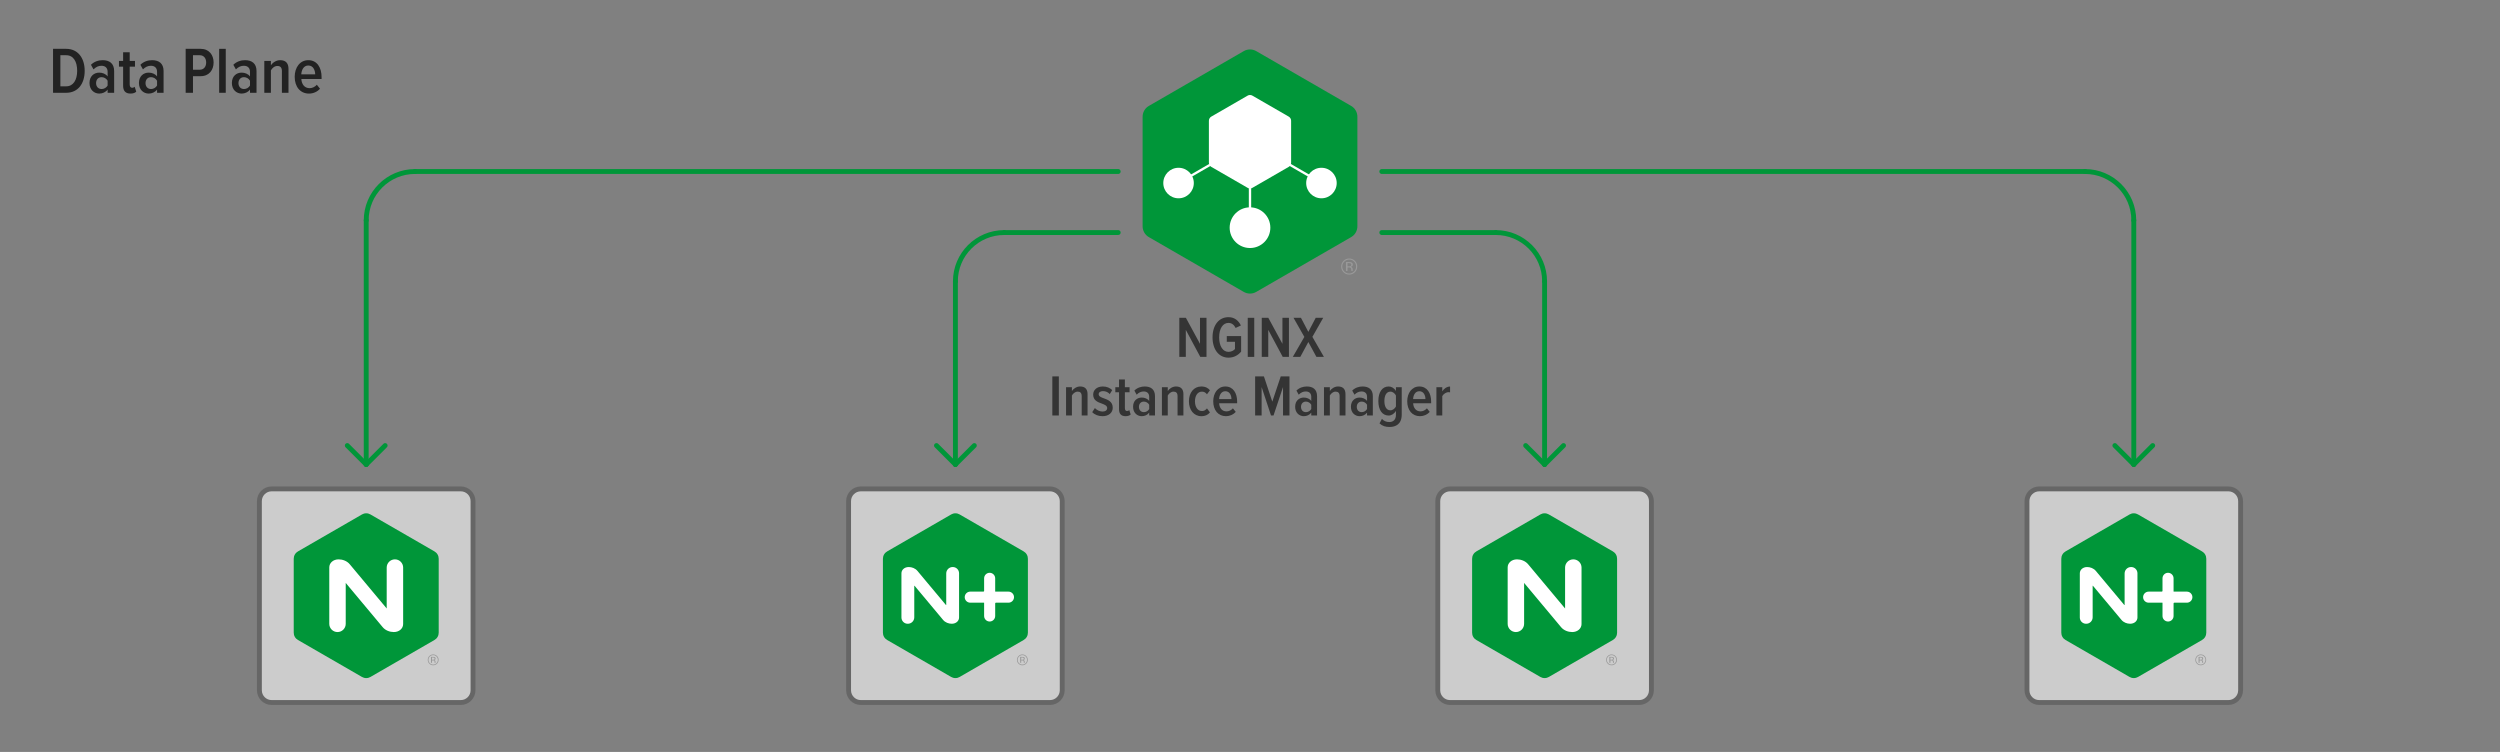 <?xml version="1.0" encoding="utf-8"?>
<!-- Generator: Adobe Illustrator 24.2.3, SVG Export Plug-In . SVG Version: 6.00 Build 0)  -->
<svg version="1.1" xmlns="http://www.w3.org/2000/svg" xmlns:xlink="http://www.w3.org/1999/xlink" x="0px" y="0px"
	 viewBox="0 0 1024 308" style="enable-background:new 0 0 1024 308;" xml:space="preserve">
<rect x="0" y="0" width="1024" height="308" fill="#808080" stroke="none"/>
<style type="text/css">
	.st0{fill:none;}
	.st1{fill:#343434;}
	.st2{fill:#009639;}
	.st3{fill:#FFFFFF;}
	.st4{fill:none;stroke:#FFFFFF;stroke-width:0.964;stroke-linecap:round;stroke-miterlimit:10;}
	.st5{fill:none;stroke:#FFFFFF;stroke-width:0.964;stroke-miterlimit:10;}
	.st6{fill:#999999;}
	.st7{fill:#CCCCCC;}
	.st8{fill:none;stroke:#666666;stroke-width:2;stroke-linecap:round;stroke-miterlimit:10;}
	.st9{fill:none;stroke:#009639;stroke-width:2;stroke-linecap:round;stroke-linejoin:round;stroke-miterlimit:10;}
	.st10{fill:#222222;}
</style>
<g id="Background">
</g>
<g id="Layer_1">
	<g>
		<rect x="379.713" y="130.25" class="st0" width="264.575" height="67.904"/>
		<path class="st1" d="M485.709,135.118v11.064h-2.664v-16.009h2.688l5.784,10.656v-10.656h2.664v16.009
			h-2.544L485.709,135.118z"/>
		<path class="st1" d="M503.182,129.909c2.592,0,4.176,1.536,5.088,3.408l-2.16,1.009
			c-0.576-1.177-1.536-2.064-2.928-2.064c-2.281,0-3.817,2.28-3.817,5.929
			c0,3.624,1.536,5.929,3.817,5.929c1.176,0,2.136-0.553,2.664-1.152v-2.977h-3.36v-2.328h5.881
			v6.36c-1.272,1.512-2.977,2.472-5.185,2.472c-3.937,0-6.529-3.359-6.529-8.304
			C496.653,133.222,499.245,129.909,503.182,129.909z"/>
		<path class="st1" d="M511.077,130.174h2.664v16.009h-2.664V130.174z"/>
		<path class="st1" d="M519.477,135.118v11.064h-2.664v-16.009h2.688l5.784,10.656v-10.656h2.664v16.009
			h-2.544L519.477,135.118z"/>
		<path class="st1" d="M535.893,140.086l-3.288,6.097h-3.072l4.729-8.185l-4.44-7.824h3.049l3.023,5.76
			l3.024-5.76h3.072l-4.44,7.801l4.729,8.208h-3.072L535.893,140.086z"/>
		<path class="st1" d="M431.038,154.173h2.664v16.01h-2.664V154.173z"/>
		<path class="st1" d="M443.062,162.286c0-1.368-0.624-1.873-1.655-1.873c-1.032,0-1.921,0.793-2.353,1.608
			v8.161h-2.4v-11.593h2.4v1.56c0.624-0.936,1.92-1.848,3.36-1.848
			c2.088,0,3.048,1.151,3.048,3.144v8.737h-2.4V162.286z"/>
		<path class="st1" d="M448.461,167.134c0.696,0.769,1.92,1.44,3.12,1.44s1.921-0.552,1.921-1.44
			c0-0.96-1.009-1.392-2.185-1.824c-1.632-0.575-3.553-1.271-3.553-3.696
			c0-1.8,1.44-3.312,3.984-3.312c1.608,0,2.904,0.6,3.816,1.487l-1.008,1.633
			c-0.576-0.696-1.608-1.225-2.76-1.225c-1.08,0-1.776,0.528-1.776,1.272
			c0,0.864,0.96,1.272,2.112,1.68c1.656,0.601,3.647,1.32,3.647,3.864
			c0,1.992-1.607,3.457-4.152,3.457c-1.775,0-3.264-0.601-4.248-1.656L448.461,167.134z"/>
		<path class="st1" d="M458.35,167.59v-6.912h-1.513v-2.088h1.513v-3.169h2.399v3.169h1.921v2.088h-1.921
			v6.408c0,0.792,0.265,1.272,0.889,1.272c0.384,0,0.744-0.168,0.912-0.384l0.576,1.8
			c-0.433,0.432-1.104,0.696-2.089,0.696C459.213,170.471,458.35,169.486,458.35,167.59z"/>
		<path class="st1" d="M470.71,169.006c-0.696,0.961-1.872,1.465-3.049,1.465
			c-1.872,0-3.552-1.393-3.552-3.864c0-2.497,1.68-3.769,3.552-3.769
			c1.177,0,2.376,0.456,3.049,1.392v-1.68c0-1.393-0.816-2.208-2.257-2.208
			c-1.032,0-1.992,0.408-2.88,1.32l-0.937-1.681c1.177-1.176,2.761-1.68,4.249-1.68
			c2.424,0,4.2,1.128,4.2,3.96v7.921h-2.376V169.006z M470.71,165.79
			c-0.456-0.816-1.32-1.296-2.185-1.296c-1.248,0-2.017,0.912-2.017,2.16s0.769,2.16,2.017,2.16
			c0.864,0,1.729-0.48,2.185-1.272V165.79z"/>
		<path class="st1" d="M482.326,162.286c0-1.368-0.624-1.873-1.655-1.873c-1.032,0-1.921,0.793-2.353,1.608
			v8.161h-2.4v-11.593h2.4v1.56c0.624-0.936,1.92-1.848,3.36-1.848
			c2.088,0,3.048,1.151,3.048,3.144v8.737h-2.4V162.286z"/>
		<path class="st1" d="M492.07,158.302c1.728,0,2.832,0.695,3.528,1.56l-1.225,1.632
			c-0.576-0.743-1.224-1.08-2.063-1.08c-1.824,0-2.856,1.753-2.856,3.961s1.032,3.984,2.856,3.984
			c0.84,0,1.487-0.36,2.063-1.08l1.225,1.632c-0.696,0.864-1.801,1.561-3.528,1.561
			c-3.097,0-5.089-2.593-5.089-6.097C486.981,160.869,488.973,158.302,492.07,158.302z"/>
		<path class="st1" d="M501.91,158.302c3.145,0,4.824,2.664,4.824,6.168v0.696h-7.369
			c0.096,1.896,1.151,3.336,3.024,3.336c0.912,0,1.944-0.456,2.616-1.248l1.152,1.44
			c-0.983,1.128-2.448,1.776-4.008,1.776c-3.193,0-5.209-2.496-5.209-6.097
			C496.941,161.014,498.813,158.302,501.91,158.302z M499.341,163.462h5.065
			c-0.024-1.44-0.672-3.217-2.521-3.217C500.085,160.245,499.414,162.069,499.341,163.462z"/>
		<path class="st1" d="M525.525,158.541l-3.888,11.642h-1.032l-3.841-11.642v11.642h-2.663v-16.01h3.6
			l3.432,10.345l3.457-10.345h3.576v16.01h-2.641V158.541z"/>
		<path class="st1" d="M537.094,169.006c-0.696,0.961-1.872,1.465-3.049,1.465
			c-1.872,0-3.552-1.393-3.552-3.864c0-2.497,1.68-3.769,3.552-3.769
			c1.177,0,2.376,0.456,3.049,1.392v-1.68c0-1.393-0.816-2.208-2.257-2.208
			c-1.032,0-1.992,0.408-2.88,1.32l-0.937-1.681c1.177-1.176,2.761-1.68,4.249-1.68
			c2.424,0,4.2,1.128,4.2,3.96v7.921h-2.376V169.006z M537.094,165.79
			c-0.456-0.816-1.32-1.296-2.185-1.296c-1.248,0-2.017,0.912-2.017,2.16s0.769,2.16,2.017,2.16
			c0.864,0,1.729-0.48,2.185-1.272V165.79z"/>
		<path class="st1" d="M548.709,162.286c0-1.368-0.624-1.873-1.655-1.873c-1.032,0-1.921,0.793-2.353,1.608
			v8.161h-2.4v-11.593h2.4v1.56c0.624-0.936,1.92-1.848,3.36-1.848
			c2.088,0,3.048,1.151,3.048,3.144v8.737h-2.4V162.286z"/>
		<path class="st1" d="M559.941,169.006c-0.696,0.961-1.872,1.465-3.049,1.465
			c-1.872,0-3.552-1.393-3.552-3.864c0-2.497,1.68-3.769,3.552-3.769
			c1.177,0,2.376,0.456,3.049,1.392v-1.68c0-1.393-0.816-2.208-2.257-2.208
			c-1.032,0-1.992,0.408-2.88,1.32l-0.937-1.681c1.177-1.176,2.761-1.68,4.249-1.68
			c2.424,0,4.2,1.128,4.2,3.96v7.921h-2.376V169.006z M559.941,165.79
			c-0.456-0.816-1.32-1.296-2.185-1.296c-1.248,0-2.017,0.912-2.017,2.16s0.769,2.16,2.017,2.16
			c0.864,0,1.729-0.48,2.185-1.272V165.79z"/>
		<path class="st1" d="M566.036,171.574c0.793,0.864,1.801,1.296,3.001,1.296
			c1.439,0,2.736-0.792,2.736-2.903v-1.656c-0.696,1.176-1.824,1.896-2.977,1.896
			c-2.592,0-4.225-2.231-4.225-5.952c0-3.673,1.608-5.952,4.225-5.952c1.128,0,2.256,0.6,2.977,1.848
			v-1.56h2.376v11.185c0,4.008-2.496,5.112-4.992,5.112c-1.656,0-2.952-0.384-4.104-1.464
			L566.036,171.574z M571.773,161.998c-0.408-0.864-1.345-1.585-2.257-1.585
			c-1.656,0-2.472,1.608-2.472,3.841c0,2.208,0.815,3.816,2.472,3.816
			c0.912,0,1.849-0.72,2.257-1.584V161.998z"/>
		<path class="st1" d="M581.373,158.302c3.145,0,4.824,2.664,4.824,6.168v0.696h-7.368
			c0.096,1.896,1.151,3.336,3.023,3.336c0.912,0,1.944-0.456,2.616-1.248l1.152,1.44
			c-0.983,1.128-2.448,1.776-4.008,1.776c-3.192,0-5.209-2.496-5.209-6.097
			C576.404,161.014,578.276,158.302,581.373,158.302z M578.805,163.462h5.064
			c-0.024-1.44-0.672-3.217-2.521-3.217C579.549,160.245,578.877,162.069,578.805,163.462z"/>
		<path class="st1" d="M588.356,158.59h2.4v1.704c0.672-1.129,1.896-1.969,3.192-1.969v2.376
			c-0.192-0.048-0.408-0.071-0.624-0.071c-0.984,0-2.089,0.744-2.568,1.607v7.945h-2.4V158.59z"/>
	</g>
	<g>
		<g>
			<path class="st2" d="M468.698,95.252c0.47,0.816,1.133,1.452,1.898,1.883l38.823,22.415l0.001-0.001
				c0.757,0.446,1.638,0.702,2.58,0.702c0.942,0,1.824-0.256,2.58-0.702l38.825-22.415
				c0.765-0.431,1.425-1.066,1.897-1.882c0.471-0.816,0.691-1.706,0.682-2.585V47.837l-0.001-0.001
				c0.007-0.877-0.212-1.769-0.682-2.585c-0.471-0.816-1.134-1.451-1.898-1.883l-38.825-22.415
				v-0.001c-0.756-0.446-1.637-0.702-2.579-0.702c-0.94,0-1.821,0.256-2.578,0.702v0.001
				l-38.824,22.415c-0.765,0.433-1.428,1.068-1.899,1.883c-0.47,0.816-0.69,1.708-0.682,2.585
				l-0.001,0.001V92.667c-0.008,0.879,0.211,1.769,0.681,2.585"/>
			<g>
				<g>
					<path class="st3" d="M495.42,67.627c0.18,0.312,0.434,0.556,0.727,0.721l14.866,8.583l0-0
						c0.29,0.171,0.627,0.269,0.988,0.269c0.361,0,0.698-0.098,0.988-0.269l14.866-8.583
						c0.293-0.165,0.546-0.408,0.726-0.721c0.18-0.312,0.265-0.653,0.261-0.99V49.472l-0-0
						c0.003-0.336-0.081-0.677-0.261-0.99c-0.18-0.312-0.434-0.555-0.727-0.721l-14.866-8.583
						v-0c-0.29-0.171-0.627-0.269-0.987-0.269c-0.36,0-0.697,0.098-0.987,0.269v0
						l-14.866,8.583c-0.293,0.166-0.547,0.409-0.727,0.721c-0.18,0.312-0.264,0.654-0.261,0.99
						l-0,0v17.165c-0.003,0.336,0.081,0.677,0.261,0.99"/>
				</g>
				<circle class="st3" cx="482.735" cy="74.972" r="6.25"/>
				<line class="st4" x1="512" y1="58.049" x2="512" y2="93.259"/>
				<line class="st5" x1="512" y1="58.049" x2="482.735" y2="74.958"/>
				<circle class="st3" cx="541.264" cy="74.972" r="6.25"/>
				<line class="st5" x1="512" y1="58.049" x2="541.264" y2="74.958"/>
				<circle class="st3" cx="512" cy="93.258" r="8.333"/>
			</g>
		</g>
		<path class="st6" d="M551.299,110.963h0.638v-1.421h0.505c0.334,0,0.573,0.033,0.709,0.118
			c0.223,0.131,0.337,0.411,0.337,0.827v0.291l0.014,0.109c0.008,0.024,0.008,0.034,0.01,0.046
			c0.003,0.018,0.005,0.023,0.014,0.031h0.591l-0.021-0.04c-0.018-0.027-0.027-0.089-0.029-0.185
			c-0.008-0.102-0.008-0.189-0.008-0.27v-0.269c0-0.181-0.068-0.365-0.198-0.563
			c-0.134-0.191-0.345-0.304-0.63-0.354c0.225-0.038,0.402-0.098,0.525-0.17
			c0.241-0.152,0.352-0.399,0.352-0.715c0-0.455-0.179-0.765-0.558-0.918
			c-0.209-0.086-0.536-0.129-0.989-0.129h-1.262V110.963z M553.113,109.014
			c-0.128,0.055-0.332,0.081-0.607,0.081h-0.57v-1.316h0.544c0.352,0,0.608,0.05,0.767,0.141
			c0.162,0.09,0.24,0.265,0.24,0.527C553.487,108.728,553.365,108.911,553.113,109.014
			 M554.966,106.842c-0.649-0.641-1.426-0.958-2.343-0.958c-0.898,0-1.682,0.317-2.316,0.958
			c-0.649,0.643-0.963,1.42-0.963,2.332c0,0.911,0.311,1.692,0.951,2.331
			c0.636,0.649,1.421,0.971,2.328,0.971c0.918,0,1.694-0.322,2.343-0.971
			c0.636-0.643,0.964-1.426,0.964-2.331C555.93,108.255,555.602,107.485,554.966,106.842
			 M554.631,107.169c0.555,0.542,0.827,1.219,0.827,2.005c0,0.778-0.272,1.46-0.827,2.015
			c-0.547,0.552-1.219,0.836-2.008,0.836c-0.784,0-1.452-0.284-2.006-0.836
			c-0.544-0.555-0.823-1.236-0.823-2.015c0-0.786,0.28-1.463,0.823-2.005
			c0.562-0.564,1.227-0.842,2.006-0.842C553.409,106.328,554.077,106.605,554.631,107.169"/>
	</g>
	<g>
		<g>
			<path class="st7" d="M193.75,282.75c0,2.75-2.25,5-5,5h-77.5c-2.75,0-5-2.25-5-5V205.25c0-2.75,2.25-5,5-5h77.5
				c2.75,0,5,2.25,5,5V282.75z"/>
			<path class="st8" d="M193.75,282.75c0,2.75-2.25,5-5,5h-77.5c-2.75,0-5-2.25-5-5V205.25c0-2.75,2.25-5,5-5h77.5
				c2.75,0,5,2.25,5,5V282.75z"/>
		</g>
		<g>
			<g>
				<path class="st2" d="M120.771,260.876c0.317,0.551,0.765,0.98,1.281,1.271l26.206,15.13l0.001-0.001
					c0.511,0.301,1.106,0.474,1.742,0.474c0.636,0,1.231-0.173,1.742-0.474l26.207-15.13
					c0.516-0.291,0.962-0.72,1.28-1.27c0.318-0.551,0.466-1.152,0.461-1.745v-30.26l-0.001-0.001
					c0.005-0.592-0.143-1.194-0.461-1.745c-0.318-0.551-0.766-0.979-1.281-1.271l-26.207-15.13
					v-0.001c-0.51-0.301-1.105-0.474-1.741-0.474c-0.635,0-1.229,0.173-1.74,0.474v0.001
					l-26.206,15.13c-0.516,0.292-0.964,0.721-1.282,1.271c-0.317,0.551-0.465,1.153-0.461,1.745
					l-0.001,0.001v30.26c-0.006,0.593,0.142,1.194,0.46,1.745"/>
				<path class="st3" d="M141.609,255.52c0,1.861-1.508,3.37-3.37,3.37
					c-1.861,0-3.37-1.509-3.37-3.37l0.001,0.001l0.003-23.135c0-1.792,1.584-3.275,3.827-3.275
					c1.606,0,3.459,0.648,4.594,2.054l1.018,1.219l14.08,16.849V232.48h-0.002
					c0-1.861,1.509-3.37,3.371-3.37c1.861,0,3.369,1.509,3.369,3.37h-0.001l-0.003,23.133
					c0,1.792-1.584,3.275-3.827,3.275c-1.607,0-3.459-0.647-4.594-2.054l-15.098-18.068v16.755
					L141.609,255.52z"/>
			</g>
			<path class="st6" d="M176.526,271.482h0.431v-0.959h0.341c0.225,0,0.387,0.022,0.478,0.08
				c0.151,0.088,0.227,0.277,0.227,0.558v0.197l0.01,0.073c0.005,0.016,0.005,0.023,0.007,0.031
				c0.002,0.012,0.003,0.015,0.01,0.021h0.399l-0.015-0.027c-0.012-0.018-0.018-0.06-0.019-0.125
				c-0.006-0.069-0.006-0.128-0.006-0.182v-0.182c0-0.122-0.046-0.247-0.133-0.38
				c-0.09-0.129-0.233-0.205-0.425-0.239c0.152-0.025,0.271-0.066,0.354-0.115
				c0.163-0.103,0.238-0.27,0.238-0.483c0-0.307-0.121-0.517-0.377-0.619
				c-0.141-0.058-0.362-0.087-0.668-0.087h-0.852V271.482z M177.751,270.167
				c-0.086,0.037-0.224,0.054-0.41,0.054h-0.385v-0.888h0.367c0.238,0,0.41,0.034,0.518,0.095
				c0.109,0.061,0.162,0.179,0.162,0.356C178.004,269.973,177.922,270.097,177.751,270.167
				 M179.002,268.701c-0.438-0.432-0.962-0.647-1.582-0.647c-0.606,0-1.135,0.214-1.563,0.647
				c-0.438,0.434-0.65,0.958-0.65,1.574c0,0.615,0.21,1.142,0.642,1.573
				c0.429,0.438,0.959,0.655,1.571,0.655c0.619,0,1.144-0.217,1.582-0.655
				c0.429-0.434,0.651-0.963,0.651-1.573C179.653,269.655,179.431,269.134,179.002,268.701
				 M178.776,268.922c0.375,0.366,0.558,0.823,0.558,1.353c0,0.525-0.183,0.985-0.558,1.36
				c-0.369,0.373-0.823,0.564-1.356,0.564c-0.529,0-0.98-0.191-1.354-0.564
				c-0.367-0.374-0.556-0.835-0.556-1.36c0-0.531,0.189-0.987,0.556-1.353
				c0.379-0.381,0.828-0.568,1.354-0.568C177.951,268.354,178.402,268.541,178.776,268.922"/>
		</g>
	</g>
	<g>
		<g>
			<path class="st7" d="M676.417,282.75c0,2.75-2.25,5-5,5h-77.5c-2.75,0-5-2.25-5-5v-77.5c0-2.75,2.25-5,5-5h77.5
				c2.75,0,5,2.25,5,5V282.75z"/>
			<path class="st8" d="M676.417,282.75c0,2.75-2.25,5-5,5h-77.5c-2.75,0-5-2.25-5-5v-77.5c0-2.75,2.25-5,5-5h77.5
				c2.75,0,5,2.25,5,5V282.75z"/>
		</g>
		<g>
			<g>
				<path class="st2" d="M603.438,260.876c0.317,0.551,0.765,0.98,1.281,1.271l26.206,15.13l0.001-0.001
					c0.511,0.301,1.106,0.474,1.742,0.474s1.231-0.173,1.742-0.474l26.207-15.13
					c0.516-0.291,0.962-0.72,1.28-1.27c0.318-0.551,0.466-1.152,0.461-1.745v-30.26l-0.001-0.001
					c0.005-0.592-0.143-1.194-0.461-1.745c-0.318-0.551-0.766-0.979-1.281-1.271l-26.207-15.13
					v-0.001c-0.51-0.301-1.105-0.474-1.741-0.474c-0.635,0-1.229,0.173-1.74,0.474v0.001
					l-26.206,15.13c-0.516,0.292-0.964,0.721-1.282,1.271c-0.317,0.551-0.465,1.153-0.461,1.745
					l-0.001,0.001v30.26c-0.006,0.593,0.142,1.194,0.46,1.745"/>
				<path class="st3" d="M624.276,255.52c0,1.861-1.508,3.37-3.37,3.37
					c-1.861,0-3.37-1.509-3.37-3.37l0.001,0.001l0.003-23.135c0-1.792,1.584-3.275,3.827-3.275
					c1.606,0,3.459,0.648,4.594,2.054l1.018,1.219l14.08,16.849v-16.754h-0.002
					c0-1.861,1.509-3.37,3.371-3.37c1.861,0,3.369,1.509,3.369,3.37h-0.001l-0.003,23.133
					c0,1.792-1.585,3.275-3.827,3.275c-1.607,0-3.459-0.647-4.594-2.054l-15.098-18.068v16.755
					L624.276,255.52z"/>
			</g>
			<path class="st6" d="M659.193,271.482h0.431v-0.959h0.341c0.225,0,0.387,0.022,0.478,0.08
				c0.151,0.088,0.227,0.277,0.227,0.558v0.197l0.01,0.073c0.005,0.016,0.005,0.023,0.007,0.031
				c0.002,0.012,0.003,0.015,0.01,0.021h0.399l-0.015-0.027c-0.012-0.018-0.018-0.06-0.019-0.125
				c-0.006-0.069-0.006-0.128-0.006-0.182v-0.182c0-0.122-0.046-0.247-0.133-0.38
				c-0.09-0.129-0.233-0.205-0.425-0.239c0.152-0.025,0.271-0.066,0.354-0.115
				c0.163-0.103,0.238-0.27,0.238-0.483c0-0.307-0.121-0.517-0.377-0.619
				c-0.141-0.058-0.362-0.087-0.668-0.087h-0.852V271.482z M660.418,270.167
				c-0.086,0.037-0.224,0.054-0.41,0.054h-0.385v-0.888h0.367c0.238,0,0.41,0.034,0.518,0.095
				c0.109,0.061,0.162,0.179,0.162,0.356C660.67,269.973,660.588,270.097,660.418,270.167
				 M661.669,268.701c-0.438-0.432-0.962-0.647-1.582-0.647c-0.606,0-1.135,0.214-1.563,0.647
				c-0.438,0.434-0.65,0.958-0.65,1.574c0,0.615,0.21,1.142,0.642,1.573
				c0.429,0.438,0.959,0.655,1.571,0.655c0.619,0,1.143-0.217,1.582-0.655
				c0.429-0.434,0.651-0.963,0.651-1.573C662.319,269.655,662.098,269.134,661.669,268.701
				 M661.442,268.922c0.375,0.366,0.558,0.823,0.558,1.353c0,0.525-0.183,0.986-0.558,1.36
				c-0.369,0.373-0.823,0.564-1.356,0.564c-0.529,0-0.98-0.191-1.354-0.564
				c-0.367-0.374-0.556-0.835-0.556-1.36c0-0.531,0.189-0.987,0.556-1.353
				c0.379-0.381,0.828-0.568,1.354-0.568C660.618,268.354,661.069,268.541,661.442,268.922"/>
		</g>
	</g>
	<g>
		<g>
			<path class="st7" d="M917.75,282.75c0,2.75-2.25,5-5,5h-77.5c-2.75,0-5-2.25-5-5V205.25c0-2.75,2.25-5,5-5h77.5
				c2.75,0,5,2.25,5,5V282.75z"/>
			<path class="st8" d="M917.75,282.75c0,2.75-2.25,5-5,5h-77.5c-2.75,0-5-2.25-5-5V205.25c0-2.75,2.25-5,5-5h77.5
				c2.75,0,5,2.25,5,5V282.75z"/>
		</g>
		<g>
			<path class="st6" d="M900.526,271.482h0.431v-0.959h0.341c0.225,0,0.387,0.022,0.479,0.08
				c0.151,0.088,0.227,0.277,0.227,0.558v0.197l0.01,0.073c0.005,0.016,0.005,0.023,0.007,0.031
				c0.002,0.012,0.003,0.015,0.01,0.021h0.399l-0.014-0.027c-0.012-0.018-0.018-0.06-0.019-0.125
				c-0.006-0.069-0.006-0.128-0.006-0.182v-0.182c0-0.122-0.046-0.247-0.133-0.38
				c-0.09-0.129-0.233-0.205-0.425-0.239c0.152-0.025,0.271-0.066,0.354-0.115
				c0.163-0.103,0.238-0.27,0.238-0.483c0-0.307-0.121-0.517-0.377-0.619
				c-0.141-0.058-0.362-0.087-0.668-0.087h-0.852V271.482z M901.751,270.167
				c-0.086,0.037-0.224,0.054-0.41,0.054h-0.385v-0.888h0.367c0.238,0,0.41,0.034,0.518,0.095
				c0.109,0.061,0.162,0.179,0.162,0.356C902.004,269.973,901.922,270.097,901.751,270.167
				 M903.002,268.701c-0.438-0.432-0.962-0.647-1.582-0.647c-0.606,0-1.135,0.214-1.563,0.647
				c-0.438,0.434-0.65,0.958-0.65,1.574c0,0.615,0.21,1.142,0.642,1.573
				c0.429,0.438,0.959,0.655,1.571,0.655c0.619,0,1.143-0.217,1.582-0.655
				c0.429-0.434,0.651-0.963,0.651-1.573C903.653,269.655,903.431,269.134,903.002,268.701
				 M902.776,268.922c0.375,0.366,0.558,0.823,0.558,1.353c0,0.525-0.183,0.985-0.558,1.36
				c-0.369,0.373-0.823,0.564-1.356,0.564c-0.529,0-0.98-0.191-1.354-0.564
				c-0.367-0.374-0.556-0.835-0.556-1.36c0-0.531,0.189-0.987,0.556-1.353
				c0.379-0.381,0.828-0.568,1.354-0.568C901.951,268.354,902.402,268.541,902.776,268.922"/>
			<g>
				<g>
					<path class="st2" d="M844.771,260.876c0.317,0.551,0.765,0.98,1.281,1.271l26.206,15.13l0.001-0.001
						c0.511,0.301,1.106,0.474,1.742,0.474c0.636,0,1.231-0.173,1.742-0.474l26.207-15.13
						c0.516-0.291,0.962-0.72,1.28-1.27c0.318-0.551,0.466-1.152,0.461-1.745v-30.26
						l-0.001-0.001c0.005-0.592-0.143-1.194-0.461-1.745c-0.318-0.551-0.766-0.979-1.281-1.271
						l-26.207-15.13v-0.001c-0.51-0.301-1.105-0.474-1.741-0.474c-0.635,0-1.229,0.173-1.74,0.474
						v0.001l-26.206,15.13c-0.516,0.292-0.964,0.721-1.282,1.271
						c-0.317,0.551-0.465,1.153-0.461,1.745l-0.001,0.001v30.26
						c-0.006,0.593,0.142,1.194,0.46,1.745"/>
				</g>
				<g>
					<path class="st3" d="M868.928,253.884c0.885,1.097,2.331,1.603,3.583,1.603
						c1.75,0,2.989-1.156,2.989-2.555v-18.12c0-1.406-1.15-2.557-2.556-2.557h-0.075
						c-1.444,0-2.626,1.182-2.626,2.627l-0.001,12.881c0,0.065-0.08,0.094-0.122,0.044l-11.655-13.949
						c-0.885-1.096-2.332-1.602-3.584-1.602c-1.749,0-2.985,1.158-2.985,2.556l-0.002,18.12
						c0,1.405,1.15,2.556,2.555,2.556h0.076c1.444,0,2.625-1.182,2.625-2.626v-12.882
						c0-0.064,0.083-0.093,0.125-0.044L868.928,253.884z"/>
					<path class="st3" d="M895.742,242.328h-5.386c-0.034,0-0.062-0.027-0.062-0.063v-5.385
						c0-1.246-1.02-2.268-2.268-2.268c-1.247,0-2.268,1.021-2.268,2.268v4.358v0.532v0.267
						c0,0.16-0.132,0.291-0.293,0.291h-0.335h-0.463h-4.587c-1.246,0-2.267,1.02-2.267,2.268
						s1.02,2.268,2.266,2.268h5.617c0.035,0,0.062,0.028,0.062,0.062v5.386
						c0,1.248,1.021,2.268,2.268,2.268c1.248,0,2.268-1.02,2.268-2.268v-4.357v-0.528v-0.271
						c0-0.161,0.131-0.292,0.291-0.292h0.149h0.649h4.357c1.248,0,2.268-1.02,2.268-2.268
						S896.989,242.328,895.742,242.328"/>
				</g>
			</g>
		</g>
	</g>
	<g>
		<g>
			<path class="st7" d="M435.083,282.75c0,2.75-2.25,5-5,5h-77.5c-2.75,0-5-2.25-5-5v-77.5c0-2.75,2.25-5,5-5h77.5
				c2.75,0,5,2.25,5,5V282.75z"/>
			<path class="st8" d="M435.083,282.75c0,2.75-2.25,5-5,5h-77.5c-2.75,0-5-2.25-5-5v-77.5c0-2.75,2.25-5,5-5h77.5
				c2.75,0,5,2.25,5,5V282.75z"/>
		</g>
		<g>
			<path class="st6" d="M417.86,271.482h0.431v-0.959h0.341c0.225,0,0.387,0.022,0.478,0.08
				c0.151,0.088,0.227,0.277,0.227,0.558v0.197l0.01,0.073c0.005,0.016,0.005,0.023,0.007,0.031
				c0.002,0.012,0.003,0.015,0.01,0.021h0.399l-0.015-0.027c-0.012-0.018-0.018-0.06-0.019-0.125
				c-0.006-0.069-0.006-0.128-0.006-0.182v-0.182c0-0.122-0.046-0.247-0.133-0.38
				c-0.09-0.129-0.233-0.205-0.425-0.239c0.152-0.025,0.271-0.066,0.354-0.115
				c0.163-0.103,0.238-0.27,0.238-0.483c0-0.307-0.121-0.517-0.377-0.619
				c-0.141-0.058-0.362-0.087-0.668-0.087h-0.852V271.482z M419.085,270.167
				c-0.086,0.037-0.224,0.054-0.41,0.054h-0.385v-0.888h0.367c0.238,0,0.41,0.034,0.518,0.095
				c0.109,0.061,0.162,0.179,0.162,0.356C419.337,269.973,419.255,270.097,419.085,270.167
				 M420.335,268.701c-0.438-0.432-0.962-0.647-1.582-0.647c-0.606,0-1.135,0.214-1.563,0.647
				c-0.438,0.434-0.65,0.958-0.65,1.574c0,0.615,0.21,1.142,0.642,1.573
				c0.429,0.438,0.959,0.655,1.571,0.655c0.619,0,1.144-0.217,1.582-0.655
				c0.429-0.434,0.651-0.963,0.651-1.573C420.986,269.655,420.764,269.134,420.335,268.701
				 M420.109,268.922c0.375,0.366,0.558,0.823,0.558,1.353c0,0.525-0.183,0.986-0.558,1.36
				c-0.369,0.373-0.823,0.564-1.356,0.564c-0.529,0-0.98-0.191-1.354-0.564
				c-0.367-0.374-0.556-0.835-0.556-1.36c0-0.531,0.189-0.987,0.556-1.353
				c0.379-0.381,0.828-0.568,1.354-0.568C419.284,268.354,419.736,268.541,420.109,268.922"/>
			<g>
				<g>
					<path class="st2" d="M362.104,260.876c0.317,0.551,0.765,0.98,1.281,1.271l26.206,15.13l0.001-0.001
						c0.511,0.301,1.106,0.474,1.742,0.474s1.231-0.173,1.742-0.474l26.207-15.13
						c0.516-0.291,0.962-0.72,1.28-1.27c0.318-0.551,0.466-1.152,0.461-1.745v-30.26l-0.001-0.001
						c0.005-0.592-0.143-1.194-0.461-1.745c-0.318-0.551-0.766-0.979-1.281-1.271l-26.207-15.13
						v-0.001c-0.51-0.301-1.105-0.474-1.741-0.474c-0.635,0-1.229,0.173-1.74,0.474v0.001
						l-26.206,15.13c-0.516,0.292-0.964,0.721-1.282,1.271c-0.317,0.551-0.465,1.153-0.461,1.745
						l-0.001,0.001v30.26c-0.006,0.593,0.142,1.194,0.46,1.745"/>
				</g>
				<g>
					<path class="st3" d="M386.262,253.884c0.885,1.097,2.331,1.603,3.583,1.603
						c1.75,0,2.989-1.156,2.989-2.555v-18.12c0-1.406-1.15-2.557-2.556-2.557H390.203
						c-1.444,0-2.626,1.182-2.626,2.627l-0.001,12.881c0,0.065-0.08,0.094-0.122,0.044l-11.655-13.949
						c-0.885-1.096-2.332-1.602-3.584-1.602c-1.749,0-2.985,1.158-2.985,2.556l-0.002,18.12
						c0,1.405,1.15,2.556,2.555,2.556h0.076c1.444,0,2.625-1.182,2.625-2.626v-12.882
						c0-0.064,0.083-0.093,0.125-0.044L386.262,253.884z"/>
					<path class="st3" d="M413.075,242.328h-5.386c-0.034,0-0.062-0.027-0.062-0.063v-5.385
						c0-1.246-1.02-2.268-2.268-2.268c-1.246,0-2.268,1.021-2.268,2.268v4.357v0.532v0.267
						c0,0.16-0.132,0.292-0.293,0.292h-0.335h-0.463h-4.587c-1.247,0-2.267,1.02-2.267,2.268
						s1.02,2.268,2.266,2.268h5.617c0.035,0,0.062,0.028,0.062,0.062v5.386
						c0,1.248,1.021,2.268,2.268,2.268c1.248,0,2.268-1.02,2.268-2.268v-4.357v-0.528v-0.271
						c0-0.161,0.131-0.291,0.292-0.291h0.149h0.65h4.357c1.248,0,2.268-1.02,2.268-2.268
						S414.323,242.328,413.075,242.328"/>
				</g>
			</g>
		</g>
	</g>
	<g>
		<g>
			<g>
				<g>
					<line class="st9" x1="150" y1="190.25" x2="150" y2="90.25"/>
				</g>
			</g>
			<g>
				<line class="st9" x1="150" y1="190.25" x2="142.247" y2="182.497"/>
				<line class="st9" x1="150" y1="190.25" x2="157.753" y2="182.497"/>
			</g>
		</g>
		<line class="st9" x1="170" y1="70.25" x2="458.015" y2="70.25"/>
		<path class="st9" d="M150,90.25c0-11.046,8.954-20,20-20"/>
	</g>
	<g>
		<g>
			<g>
				<g>
					<line class="st9" x1="391.333" y1="190.25" x2="391.333" y2="115.251"/>
				</g>
			</g>
			<g>
				<line class="st9" x1="391.333" y1="190.25" x2="383.581" y2="182.497"/>
				<line class="st9" x1="391.333" y1="190.25" x2="399.086" y2="182.497"/>
			</g>
		</g>
		<path class="st9" d="M391.333,115.251c0-11.046,8.954-20,20-20"/>
		<line class="st9" x1="411.333" y1="95.251" x2="458.015" y2="95.251"/>
	</g>
	<g>
		<g>
			<g>
				<g>
					<line class="st9" x1="874" y1="190.25" x2="874" y2="90.25"/>
				</g>
			</g>
			<g>
				<line class="st9" x1="874" y1="190.25" x2="881.753" y2="182.497"/>
				<line class="st9" x1="874" y1="190.25" x2="866.247" y2="182.497"/>
			</g>
		</g>
		<line class="st9" x1="854" y1="70.25" x2="565.985" y2="70.25"/>
		<path class="st9" d="M874,90.25c0-11.046-8.954-20-20-20"/>
	</g>
	<g>
		<g>
			<g>
				<g>
					<line class="st9" x1="632.667" y1="190.25" x2="632.667" y2="115.251"/>
				</g>
			</g>
			<g>
				<line class="st9" x1="632.667" y1="190.25" x2="640.419" y2="182.497"/>
				<line class="st9" x1="632.667" y1="190.25" x2="624.914" y2="182.497"/>
			</g>
		</g>
		<path class="st9" d="M632.667,115.251c0-11.046-8.954-20-20-20"/>
		<line class="st9" x1="612.667" y1="95.251" x2="565.985" y2="95.251"/>
	</g>
	<g>
		<rect x="20" y="20" class="st0" width="416.929" height="95.442"/>
		<path class="st10" d="M21.728,20.002h5.372c4.832,0,7.585,3.778,7.585,9.016
			c0,5.236-2.726,8.988-7.585,8.988h-5.372V20.002z M27.099,35.36c2.942,0,4.508-2.646,4.508-6.343
			c0-3.779-1.512-6.397-4.508-6.397h-2.375v12.74H27.099z"/>
		<path class="st10" d="M44.082,36.684c-0.783,1.079-2.105,1.646-3.428,1.646
			c-2.105,0-3.995-1.565-3.995-4.346c0-2.808,1.889-4.238,3.995-4.238c1.323,0,2.672,0.513,3.428,1.565
			v-1.89c0-1.565-0.918-2.483-2.538-2.483c-1.161,0-2.24,0.459-3.239,1.485l-1.053-1.89
			c1.323-1.323,3.104-1.89,4.778-1.89c2.726,0,4.724,1.269,4.724,4.454v8.907h-2.672V36.684z
			 M44.082,33.066c-0.513-0.918-1.485-1.458-2.457-1.458c-1.403,0-2.267,1.026-2.267,2.43
			s0.864,2.429,2.267,2.429c0.972,0,1.944-0.539,2.457-1.43V33.066z"/>
		<path class="st10" d="M50.428,35.091v-7.774h-1.701v-2.348h1.701v-3.563h2.699v3.563h2.159v2.348h-2.159
			v7.207c0,0.891,0.297,1.431,0.999,1.431c0.432,0,0.837-0.188,1.026-0.432l0.648,2.024
			c-0.486,0.486-1.242,0.783-2.349,0.783C51.4,38.33,50.428,37.223,50.428,35.091z"/>
		<path class="st10" d="M64.331,36.684c-0.783,1.079-2.105,1.646-3.428,1.646
			c-2.105,0-3.995-1.565-3.995-4.346c0-2.808,1.889-4.238,3.995-4.238c1.323,0,2.672,0.513,3.428,1.565
			v-1.89c0-1.565-0.918-2.483-2.538-2.483c-1.161,0-2.24,0.459-3.239,1.485l-1.053-1.89
			c1.323-1.323,3.104-1.89,4.778-1.89c2.726,0,4.724,1.269,4.724,4.454v8.907h-2.672V36.684z
			 M64.331,33.066c-0.513-0.918-1.485-1.458-2.457-1.458c-1.403,0-2.267,1.026-2.267,2.43
			s0.864,2.429,2.267,2.429c0.972,0,1.944-0.539,2.457-1.43V33.066z"/>
		<path class="st10" d="M76.05,20.002h6.127c3.536,0,5.317,2.591,5.317,5.587
			c0,3.023-1.781,5.615-5.317,5.615h-3.131v6.802h-2.996V20.002z M81.827,22.62h-2.78v5.938h2.78
			c1.593,0,2.618-1.188,2.618-2.97C84.445,23.808,83.419,22.62,81.827,22.62z"/>
		<path class="st10" d="M89.766,20.002h2.699v18.004h-2.699V20.002z"/>
		<path class="st10" d="M102.4,36.684c-0.783,1.079-2.105,1.646-3.428,1.646
			c-2.105,0-3.995-1.565-3.995-4.346c0-2.808,1.889-4.238,3.995-4.238c1.323,0,2.672,0.513,3.428,1.565
			v-1.89c0-1.565-0.918-2.483-2.538-2.483c-1.161,0-2.24,0.459-3.239,1.485l-1.053-1.89
			c1.323-1.323,3.104-1.89,4.778-1.89c2.726,0,4.724,1.269,4.724,4.454v8.907h-2.672V36.684z
			 M102.4,33.066c-0.513-0.918-1.485-1.458-2.457-1.458c-1.403,0-2.267,1.026-2.267,2.43
			s0.864,2.429,2.267,2.429c0.972,0,1.944-0.539,2.457-1.43V33.066z"/>
		<path class="st10" d="M115.468,29.125c0-1.538-0.702-2.105-1.863-2.105s-2.159,0.891-2.645,1.809v9.178
			h-2.699V24.969h2.699v1.754c0.702-1.053,2.159-2.078,3.779-2.078c2.349,0,3.428,1.296,3.428,3.536
			v9.825h-2.699V29.125z"/>
		<path class="st10" d="M126.295,24.645c3.536,0,5.426,2.996,5.426,6.938v0.782h-8.287
			c0.108,2.133,1.296,3.752,3.401,3.752c1.025,0,2.186-0.513,2.942-1.403l1.296,1.619
			c-1.107,1.269-2.753,1.998-4.508,1.998c-3.59,0-5.857-2.808-5.857-6.856
			C120.708,27.694,122.813,24.645,126.295,24.645z M123.407,30.448h5.695
			c-0.027-1.62-0.756-3.617-2.834-3.617C124.244,26.831,123.488,28.882,123.407,30.448z"/>
	</g>
</g>
</svg>
